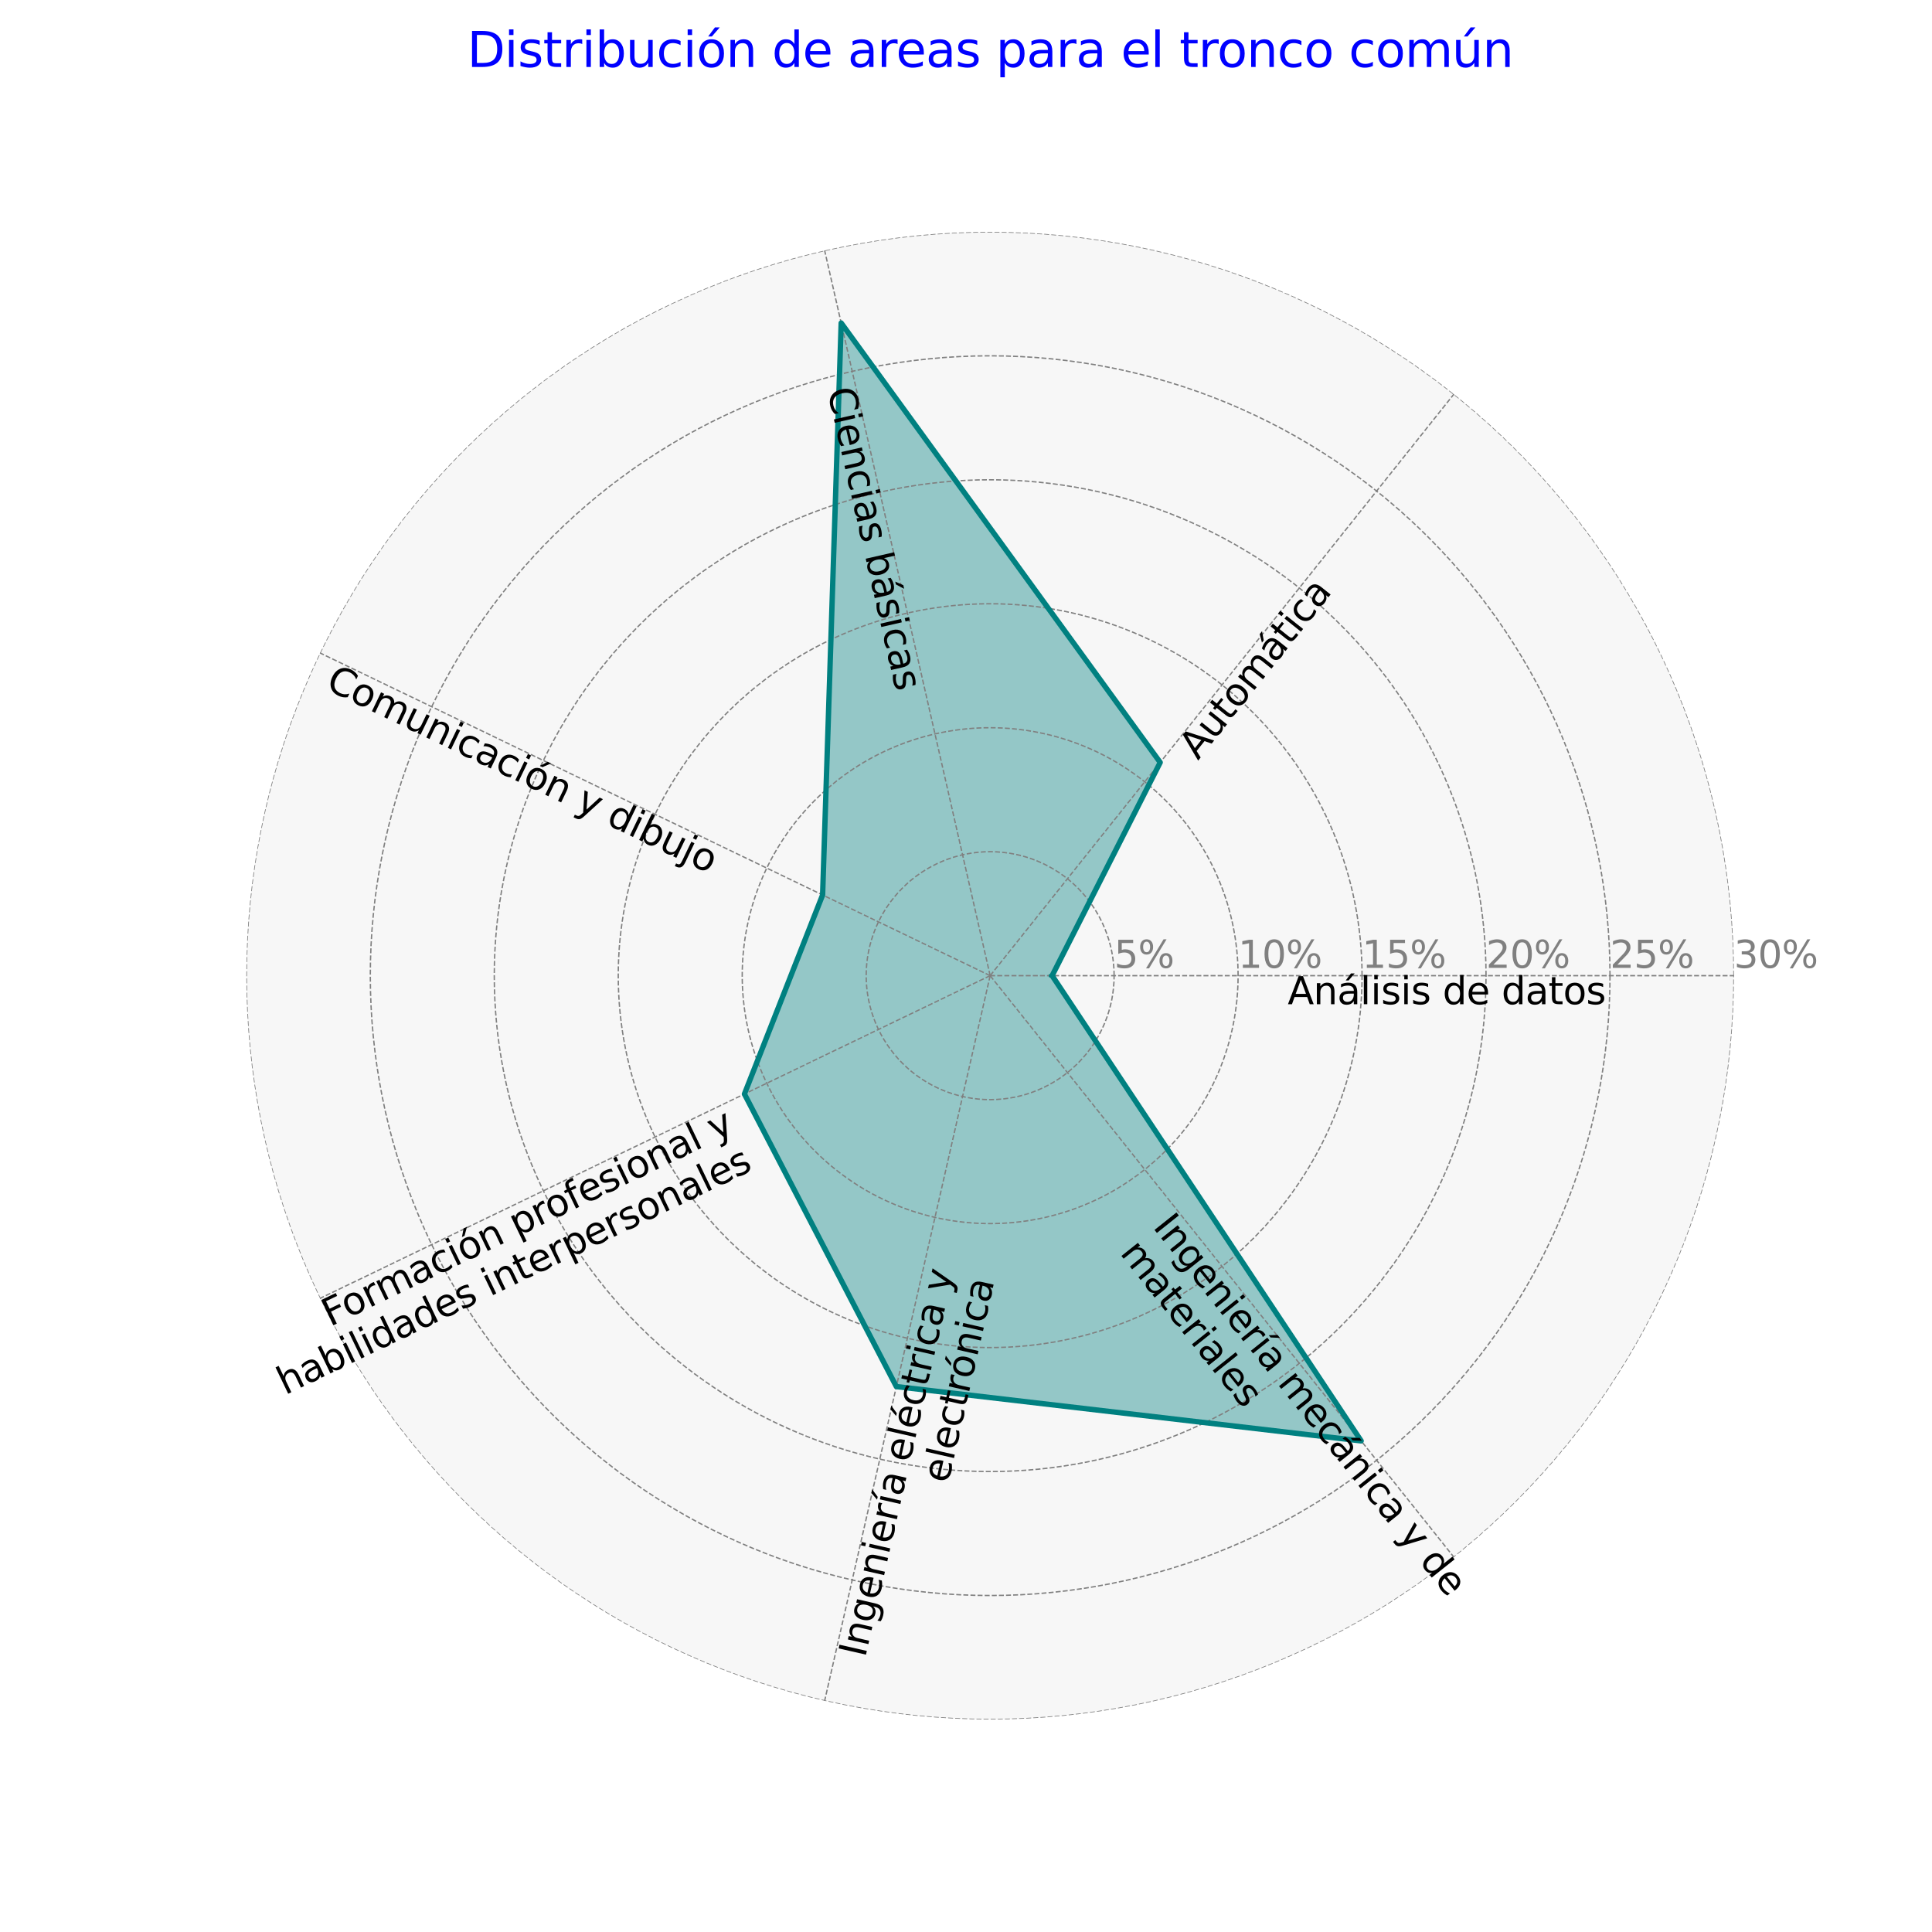 <?xml version="1.0" encoding="utf-8" standalone="no"?>
<!DOCTYPE svg PUBLIC "-//W3C//DTD SVG 1.1//EN"
  "http://www.w3.org/Graphics/SVG/1.1/DTD/svg11.dtd">
<svg xmlns:xlink="http://www.w3.org/1999/xlink" width="720pt" height="720pt" viewBox="0 0 720 720" xmlns="http://www.w3.org/2000/svg" version="1.1">
 <defs>
  <style type="text/css">*{stroke-linejoin: round; stroke-linecap: butt}</style>
 </defs>
 <g id="figure_1">
  <g id="patch_1">
   <path d="M 0 720 
L 720 720 
L 720 0 
L 0 0 
z
" style="fill: #ffffff"/>
  </g>
  <g id="axes_1">
   <g id="patch_2">
    <path d="M 646.2 363.6 
C 646.2 327.198 639.03 291.151 625.099 257.52 
C 611.169 223.889 590.75 193.33 565.01 167.59 
C 539.27 141.85 508.711 121.431 475.08 107.501 
C 441.449 93.57 405.402 86.4 369 86.4 
C 332.598 86.4 296.551 93.57 262.92 107.501 
C 229.289 121.431 198.73 141.85 172.99 167.59 
C 147.25 193.33 126.831 223.889 112.901 257.52 
C 98.97 291.151 91.8 327.198 91.8 363.6 
C 91.8 400.002 98.97 436.049 112.901 469.68 
C 126.831 503.311 147.25 533.87 172.99 559.61 
C 198.73 585.35 229.289 605.769 262.92 619.699 
C 296.551 633.63 332.598 640.8 369 640.8 
C 405.402 640.8 441.449 633.63 475.08 619.699 
C 508.711 605.769 539.27 585.35 565.01 559.61 
C 590.75 533.87 611.169 503.311 625.099 469.68 
C 639.03 436.049 646.2 400.002 646.2 363.6 
M 369 363.6 
C 369 363.6 369 363.6 369 363.6 
C 369 363.6 369 363.6 369 363.6 
C 369 363.6 369 363.6 369 363.6 
C 369 363.6 369 363.6 369 363.6 
C 369 363.6 369 363.6 369 363.6 
C 369 363.6 369 363.6 369 363.6 
C 369 363.6 369 363.6 369 363.6 
C 369 363.6 369 363.6 369 363.6 
C 369 363.6 369 363.6 369 363.6 
C 369 363.6 369 363.6 369 363.6 
C 369 363.6 369 363.6 369 363.6 
C 369 363.6 369 363.6 369 363.6 
C 369 363.6 369 363.6 369 363.6 
C 369 363.6 369 363.6 369 363.6 
C 369 363.6 369 363.6 369 363.6 
C 369 363.6 369 363.6 369 363.6 
z
" style="fill: #f7f7f7"/>
   </g>
   <g id="patch_3">
    <path d="M 392.1 363.6 
L 432.372 284.135 
L 313.485 120.375 
L 306.563 333.532 
L 277.426 407.7 
L 334.046 516.742 
L 507.265 536.979 
z
" clip-path="url(#p5a64db7356)" style="fill: #008080; opacity: 0.4; stroke: #008080; stroke-linejoin: miter"/>
   </g>
   <g id="matplotlib.axis_1">
    <g id="xtick_1">
     <g id="line2d_1">
      <path d="M 369 363.6 
L 646.2 363.6 
" clip-path="url(#p5a64db7356)" style="fill: none; stroke-dasharray: 1.85,0.8; stroke-dashoffset: 0; stroke: #808080; stroke-width: 0.5"/>
     </g>
    </g>
    <g id="xtick_2">
     <g id="line2d_2">
      <path d="M 369 363.6 
L 541.831 146.876 
" clip-path="url(#p5a64db7356)" style="fill: none; stroke-dasharray: 1.85,0.8; stroke-dashoffset: 0; stroke: #808080; stroke-width: 0.5"/>
     </g>
    </g>
    <g id="xtick_3">
     <g id="line2d_3">
      <path d="M 369 363.6 
L 307.317 93.35 
" clip-path="url(#p5a64db7356)" style="fill: none; stroke-dasharray: 1.85,0.8; stroke-dashoffset: 0; stroke: #808080; stroke-width: 0.5"/>
     </g>
    </g>
    <g id="xtick_4">
     <g id="line2d_4">
      <path d="M 369 363.6 
L 119.251 243.327 
" clip-path="url(#p5a64db7356)" style="fill: none; stroke-dasharray: 1.85,0.8; stroke-dashoffset: 0; stroke: #808080; stroke-width: 0.5"/>
     </g>
    </g>
    <g id="xtick_5">
     <g id="line2d_5">
      <path d="M 369 363.6 
L 119.251 483.873 
" clip-path="url(#p5a64db7356)" style="fill: none; stroke-dasharray: 1.85,0.8; stroke-dashoffset: 0; stroke: #808080; stroke-width: 0.5"/>
     </g>
    </g>
    <g id="xtick_6">
     <g id="line2d_6">
      <path d="M 369 363.6 
L 307.317 633.85 
" clip-path="url(#p5a64db7356)" style="fill: none; stroke-dasharray: 1.85,0.8; stroke-dashoffset: 0; stroke: #808080; stroke-width: 0.5"/>
     </g>
    </g>
    <g id="xtick_7">
     <g id="line2d_7">
      <path d="M 369 363.6 
L 541.831 580.324 
" clip-path="url(#p5a64db7356)" style="fill: none; stroke-dasharray: 1.85,0.8; stroke-dashoffset: 0; stroke: #808080; stroke-width: 0.5"/>
     </g>
    </g>
   </g>
   <g id="matplotlib.axis_2">
    <g id="ytick_1">
     <g id="line2d_8">
      <path d="M 415.2 363.6 
C 415.2 357.533 414.005 351.525 411.683 345.92 
C 409.362 340.315 405.958 335.222 401.668 330.932 
C 397.378 326.642 392.285 323.238 386.68 320.917 
C 381.075 318.595 375.067 317.4 369 317.4 
C 362.933 317.4 356.925 318.595 351.32 320.917 
C 345.715 323.238 340.622 326.642 336.332 330.932 
C 332.042 335.222 328.638 340.315 326.317 345.92 
C 323.995 351.525 322.8 357.533 322.8 363.6 
C 322.8 369.667 323.995 375.675 326.317 381.28 
C 328.638 386.885 332.042 391.978 336.332 396.268 
C 340.622 400.558 345.715 403.962 351.32 406.283 
C 356.925 408.605 362.933 409.8 369 409.8 
C 375.067 409.8 381.075 408.605 386.68 406.283 
C 392.285 403.962 397.378 400.558 401.668 396.268 
C 405.958 391.978 409.362 386.885 411.683 381.28 
C 414.005 375.675 415.2 369.667 415.2 363.6 
" clip-path="url(#p5a64db7356)" style="fill: none; stroke-dasharray: 1.85,0.8; stroke-dashoffset: 0; stroke: #808080; stroke-width: 0.5"/>
     </g>
     <g id="text_1">
      <!-- 5% -->
      <g style="fill: #808080" transform="translate(415.2 360.688) scale(0.14 -0.14)">
       <defs>
        <path id="DejaVuSans-35" d="M 691 4666 
L 3169 4666 
L 3169 4134 
L 1269 4134 
L 1269 2991 
Q 1406 3038 1543 3061 
Q 1681 3084 1819 3084 
Q 2600 3084 3056 2656 
Q 3513 2228 3513 1497 
Q 3513 744 3044 326 
Q 2575 -91 1722 -91 
Q 1428 -91 1123 -41 
Q 819 9 494 109 
L 494 744 
Q 775 591 1075 516 
Q 1375 441 1709 441 
Q 2250 441 2565 725 
Q 2881 1009 2881 1497 
Q 2881 1984 2565 2268 
Q 2250 2553 1709 2553 
Q 1456 2553 1204 2497 
Q 953 2441 691 2322 
L 691 4666 
z
" transform="scale(0.016)"/>
        <path id="DejaVuSans-25" d="M 4653 2053 
Q 4381 2053 4226 1822 
Q 4072 1591 4072 1178 
Q 4072 772 4226 539 
Q 4381 306 4653 306 
Q 4919 306 5073 539 
Q 5228 772 5228 1178 
Q 5228 1588 5073 1820 
Q 4919 2053 4653 2053 
z
M 4653 2450 
Q 5147 2450 5437 2106 
Q 5728 1763 5728 1178 
Q 5728 594 5436 251 
Q 5144 -91 4653 -91 
Q 4153 -91 3862 251 
Q 3572 594 3572 1178 
Q 3572 1766 3864 2108 
Q 4156 2450 4653 2450 
z
M 1428 4353 
Q 1159 4353 1004 4120 
Q 850 3888 850 3481 
Q 850 3069 1003 2837 
Q 1156 2606 1428 2606 
Q 1700 2606 1854 2837 
Q 2009 3069 2009 3481 
Q 2009 3884 1853 4118 
Q 1697 4353 1428 4353 
z
M 4250 4750 
L 4750 4750 
L 1831 -91 
L 1331 -91 
L 4250 4750 
z
M 1428 4750 
Q 1922 4750 2215 4408 
Q 2509 4066 2509 3481 
Q 2509 2891 2217 2550 
Q 1925 2209 1428 2209 
Q 931 2209 642 2551 
Q 353 2894 353 3481 
Q 353 4063 643 4406 
Q 934 4750 1428 4750 
z
" transform="scale(0.016)"/>
       </defs>
       <use xlink:href="#DejaVuSans-35"/>
       <use xlink:href="#DejaVuSans-25" x="63.623"/>
      </g>
     </g>
    </g>
    <g id="ytick_2">
     <g id="line2d_9">
      <path d="M 461.4 363.6 
C 461.4 351.466 459.01 339.45 454.366 328.24 
C 449.723 317.03 442.917 306.843 434.337 298.263 
C 425.757 289.683 415.57 282.877 404.36 278.234 
C 393.15 273.59 381.134 271.2 369 271.2 
C 356.866 271.2 344.85 273.59 333.64 278.234 
C 322.43 282.877 312.243 289.683 303.663 298.263 
C 295.083 306.843 288.277 317.03 283.634 328.24 
C 278.99 339.45 276.6 351.466 276.6 363.6 
C 276.6 375.734 278.99 387.75 283.634 398.96 
C 288.277 410.17 295.083 420.357 303.663 428.937 
C 312.243 437.517 322.43 444.323 333.64 448.966 
C 344.85 453.61 356.866 456 369 456 
C 381.134 456 393.15 453.61 404.36 448.966 
C 415.57 444.323 425.757 437.517 434.337 428.937 
C 442.917 420.357 449.723 410.17 454.366 398.96 
C 459.01 387.75 461.4 375.734 461.4 363.6 
" clip-path="url(#p5a64db7356)" style="fill: none; stroke-dasharray: 1.85,0.8; stroke-dashoffset: 0; stroke: #808080; stroke-width: 0.5"/>
     </g>
     <g id="text_2">
      <!-- 10% -->
      <g style="fill: #808080" transform="translate(461.4 360.688) scale(0.14 -0.14)">
       <defs>
        <path id="DejaVuSans-31" d="M 794 531 
L 1825 531 
L 1825 4091 
L 703 3866 
L 703 4441 
L 1819 4666 
L 2450 4666 
L 2450 531 
L 3481 531 
L 3481 0 
L 794 0 
L 794 531 
z
" transform="scale(0.016)"/>
        <path id="DejaVuSans-30" d="M 2034 4250 
Q 1547 4250 1301 3770 
Q 1056 3291 1056 2328 
Q 1056 1369 1301 889 
Q 1547 409 2034 409 
Q 2525 409 2770 889 
Q 3016 1369 3016 2328 
Q 3016 3291 2770 3770 
Q 2525 4250 2034 4250 
z
M 2034 4750 
Q 2819 4750 3233 4129 
Q 3647 3509 3647 2328 
Q 3647 1150 3233 529 
Q 2819 -91 2034 -91 
Q 1250 -91 836 529 
Q 422 1150 422 2328 
Q 422 3509 836 4129 
Q 1250 4750 2034 4750 
z
" transform="scale(0.016)"/>
       </defs>
       <use xlink:href="#DejaVuSans-31"/>
       <use xlink:href="#DejaVuSans-30" x="63.623"/>
       <use xlink:href="#DejaVuSans-25" x="127.246"/>
      </g>
     </g>
    </g>
    <g id="ytick_3">
     <g id="line2d_10">
      <path d="M 507.6 363.6 
C 507.6 345.399 504.015 327.375 497.05 310.56 
C 490.085 293.745 479.875 278.465 467.005 265.595 
C 454.135 252.725 438.855 242.515 422.04 235.55 
C 405.225 228.585 387.201 225 369 225 
C 350.799 225 332.775 228.585 315.96 235.55 
C 299.145 242.515 283.865 252.725 270.995 265.595 
C 258.125 278.465 247.915 293.745 240.95 310.56 
C 233.985 327.375 230.4 345.399 230.4 363.6 
C 230.4 381.801 233.985 399.825 240.95 416.64 
C 247.915 433.455 258.125 448.735 270.995 461.605 
C 283.865 474.475 299.145 484.685 315.96 491.65 
C 332.775 498.615 350.799 502.2 369 502.2 
C 387.201 502.2 405.225 498.615 422.04 491.65 
C 438.855 484.685 454.135 474.475 467.005 461.605 
C 479.875 448.735 490.085 433.455 497.05 416.64 
C 504.015 399.825 507.6 381.801 507.6 363.6 
" clip-path="url(#p5a64db7356)" style="fill: none; stroke-dasharray: 1.85,0.8; stroke-dashoffset: 0; stroke: #808080; stroke-width: 0.5"/>
     </g>
     <g id="text_3">
      <!-- 15% -->
      <g style="fill: #808080" transform="translate(507.6 360.688) scale(0.14 -0.14)">
       <use xlink:href="#DejaVuSans-31"/>
       <use xlink:href="#DejaVuSans-35" x="63.623"/>
       <use xlink:href="#DejaVuSans-25" x="127.246"/>
      </g>
     </g>
    </g>
    <g id="ytick_4">
     <g id="line2d_11">
      <path d="M 553.8 363.6 
C 553.8 339.332 549.02 315.301 539.733 292.88 
C 530.446 270.46 516.833 250.087 499.673 232.927 
C 482.513 215.767 462.14 202.154 439.72 192.867 
C 417.299 183.58 393.268 178.8 369 178.8 
C 344.732 178.8 320.701 183.58 298.28 192.867 
C 275.86 202.154 255.487 215.767 238.327 232.927 
C 221.167 250.087 207.554 270.46 198.267 292.88 
C 188.98 315.301 184.2 339.332 184.2 363.6 
C 184.2 387.868 188.98 411.899 198.267 434.32 
C 207.554 456.74 221.167 477.113 238.327 494.273 
C 255.487 511.433 275.86 525.046 298.28 534.333 
C 320.701 543.62 344.732 548.4 369 548.4 
C 393.268 548.4 417.299 543.62 439.72 534.333 
C 462.14 525.046 482.513 511.433 499.673 494.273 
C 516.833 477.113 530.446 456.74 539.733 434.32 
C 549.02 411.899 553.8 387.868 553.8 363.6 
" clip-path="url(#p5a64db7356)" style="fill: none; stroke-dasharray: 1.85,0.8; stroke-dashoffset: 0; stroke: #808080; stroke-width: 0.5"/>
     </g>
     <g id="text_4">
      <!-- 20% -->
      <g style="fill: #808080" transform="translate(553.8 360.688) scale(0.14 -0.14)">
       <defs>
        <path id="DejaVuSans-32" d="M 1228 531 
L 3431 531 
L 3431 0 
L 469 0 
L 469 531 
Q 828 903 1448 1529 
Q 2069 2156 2228 2338 
Q 2531 2678 2651 2914 
Q 2772 3150 2772 3378 
Q 2772 3750 2511 3984 
Q 2250 4219 1831 4219 
Q 1534 4219 1204 4116 
Q 875 4013 500 3803 
L 500 4441 
Q 881 4594 1212 4672 
Q 1544 4750 1819 4750 
Q 2544 4750 2975 4387 
Q 3406 4025 3406 3419 
Q 3406 3131 3298 2873 
Q 3191 2616 2906 2266 
Q 2828 2175 2409 1742 
Q 1991 1309 1228 531 
z
" transform="scale(0.016)"/>
       </defs>
       <use xlink:href="#DejaVuSans-32"/>
       <use xlink:href="#DejaVuSans-30" x="63.623"/>
       <use xlink:href="#DejaVuSans-25" x="127.246"/>
      </g>
     </g>
    </g>
    <g id="ytick_5">
     <g id="line2d_12">
      <path d="M 600 363.6 
C 600 333.265 594.025 303.226 582.416 275.2 
C 570.808 247.175 553.791 221.708 532.342 200.258 
C 510.892 178.809 485.425 161.792 457.4 150.184 
C 429.374 138.575 399.335 132.6 369 132.6 
C 338.665 132.6 308.626 138.575 280.6 150.184 
C 252.575 161.792 227.108 178.809 205.658 200.258 
C 184.209 221.708 167.192 247.175 155.584 275.2 
C 143.975 303.226 138 333.265 138 363.6 
C 138 393.935 143.975 423.974 155.584 452 
C 167.192 480.025 184.209 505.492 205.658 526.942 
C 227.108 548.391 252.575 565.408 280.6 577.016 
C 308.626 588.625 338.665 594.6 369 594.6 
C 399.335 594.6 429.374 588.625 457.4 577.016 
C 485.425 565.408 510.892 548.391 532.342 526.942 
C 553.791 505.492 570.808 480.025 582.416 452 
C 594.025 423.974 600 393.935 600 363.6 
" clip-path="url(#p5a64db7356)" style="fill: none; stroke-dasharray: 1.85,0.8; stroke-dashoffset: 0; stroke: #808080; stroke-width: 0.5"/>
     </g>
     <g id="text_5">
      <!-- 25% -->
      <g style="fill: #808080" transform="translate(600 360.688) scale(0.14 -0.14)">
       <use xlink:href="#DejaVuSans-32"/>
       <use xlink:href="#DejaVuSans-35" x="63.623"/>
       <use xlink:href="#DejaVuSans-25" x="127.246"/>
      </g>
     </g>
    </g>
    <g id="ytick_6">
     <g id="line2d_13">
      <path d="M 646.2 363.6 
C 646.2 327.198 639.03 291.151 625.099 257.52 
C 611.169 223.889 590.75 193.33 565.01 167.59 
C 539.27 141.85 508.711 121.431 475.08 107.501 
C 441.449 93.57 405.402 86.4 369 86.4 
C 332.598 86.4 296.551 93.57 262.92 107.501 
C 229.289 121.431 198.73 141.85 172.99 167.59 
C 147.25 193.33 126.831 223.889 112.901 257.52 
C 98.97 291.151 91.8 327.198 91.8 363.6 
C 91.8 400.002 98.97 436.049 112.901 469.68 
C 126.831 503.311 147.25 533.87 172.99 559.61 
C 198.73 585.35 229.289 605.769 262.92 619.699 
C 296.551 633.63 332.598 640.8 369 640.8 
C 405.402 640.8 441.449 633.63 475.08 619.699 
C 508.711 605.769 539.27 585.35 565.01 559.61 
C 590.75 533.87 611.169 503.311 625.099 469.68 
C 639.03 436.049 646.2 400.002 646.2 363.6 
" clip-path="url(#p5a64db7356)" style="fill: none; stroke-dasharray: 1.85,0.8; stroke-dashoffset: 0; stroke: #808080; stroke-width: 0.5"/>
     </g>
     <g id="text_6">
      <!-- 30% -->
      <g style="fill: #808080" transform="translate(646.2 360.688) scale(0.14 -0.14)">
       <defs>
        <path id="DejaVuSans-33" d="M 2597 2516 
Q 3050 2419 3304 2112 
Q 3559 1806 3559 1356 
Q 3559 666 3084 287 
Q 2609 -91 1734 -91 
Q 1441 -91 1130 -33 
Q 819 25 488 141 
L 488 750 
Q 750 597 1062 519 
Q 1375 441 1716 441 
Q 2309 441 2620 675 
Q 2931 909 2931 1356 
Q 2931 1769 2642 2001 
Q 2353 2234 1838 2234 
L 1294 2234 
L 1294 2753 
L 1863 2753 
Q 2328 2753 2575 2939 
Q 2822 3125 2822 3475 
Q 2822 3834 2567 4026 
Q 2313 4219 1838 4219 
Q 1578 4219 1281 4162 
Q 984 4106 628 3988 
L 628 4550 
Q 988 4650 1302 4700 
Q 1616 4750 1894 4750 
Q 2613 4750 3031 4423 
Q 3450 4097 3450 3541 
Q 3450 3153 3228 2886 
Q 3006 2619 2597 2516 
z
" transform="scale(0.016)"/>
       </defs>
       <use xlink:href="#DejaVuSans-33"/>
       <use xlink:href="#DejaVuSans-30" x="63.623"/>
       <use xlink:href="#DejaVuSans-25" x="127.246"/>
      </g>
     </g>
    </g>
   </g>
   <g id="line2d_14">
    <path d="M 392.1 363.6 
L 432.372 284.135 
L 313.485 120.375 
L 306.563 333.532 
L 277.426 407.7 
L 334.046 516.742 
L 507.265 536.979 
L 392.1 363.6 
" clip-path="url(#p5a64db7356)" style="fill: none; stroke: #008080; stroke-width: 2; stroke-linecap: square"/>
   </g>
   <g id="text_7">
    <!-- Análisis de datos -->
    <g transform="translate(479.88 374.238) scale(0.14 -0.14)">
     <defs>
      <path id="DejaVuSans-41" d="M 2188 4044 
L 1331 1722 
L 3047 1722 
L 2188 4044 
z
M 1831 4666 
L 2547 4666 
L 4325 0 
L 3669 0 
L 3244 1197 
L 1141 1197 
L 716 0 
L 50 0 
L 1831 4666 
z
" transform="scale(0.016)"/>
      <path id="DejaVuSans-6e" d="M 3513 2113 
L 3513 0 
L 2938 0 
L 2938 2094 
Q 2938 2591 2744 2837 
Q 2550 3084 2163 3084 
Q 1697 3084 1428 2787 
Q 1159 2491 1159 1978 
L 1159 0 
L 581 0 
L 581 3500 
L 1159 3500 
L 1159 2956 
Q 1366 3272 1645 3428 
Q 1925 3584 2291 3584 
Q 2894 3584 3203 3211 
Q 3513 2838 3513 2113 
z
" transform="scale(0.016)"/>
      <path id="DejaVuSans-e1" d="M 2194 1759 
Q 1497 1759 1228 1600 
Q 959 1441 959 1056 
Q 959 750 1161 570 
Q 1363 391 1709 391 
Q 2188 391 2477 730 
Q 2766 1069 2766 1631 
L 2766 1759 
L 2194 1759 
z
M 3341 1997 
L 3341 0 
L 2766 0 
L 2766 531 
Q 2569 213 2275 61 
Q 1981 -91 1556 -91 
Q 1019 -91 701 211 
Q 384 513 384 1019 
Q 384 1609 779 1909 
Q 1175 2209 1959 2209 
L 2766 2209 
L 2766 2266 
Q 2766 2663 2505 2880 
Q 2244 3097 1772 3097 
Q 1472 3097 1187 3025 
Q 903 2953 641 2809 
L 641 3341 
Q 956 3463 1253 3523 
Q 1550 3584 1831 3584 
Q 2591 3584 2966 3190 
Q 3341 2797 3341 1997 
z
M 2290 5119 
L 2912 5119 
L 1894 3944 
L 1415 3944 
L 2290 5119 
z
" transform="scale(0.016)"/>
      <path id="DejaVuSans-6c" d="M 603 4863 
L 1178 4863 
L 1178 0 
L 603 0 
L 603 4863 
z
" transform="scale(0.016)"/>
      <path id="DejaVuSans-69" d="M 603 3500 
L 1178 3500 
L 1178 0 
L 603 0 
L 603 3500 
z
M 603 4863 
L 1178 4863 
L 1178 4134 
L 603 4134 
L 603 4863 
z
" transform="scale(0.016)"/>
      <path id="DejaVuSans-73" d="M 2834 3397 
L 2834 2853 
Q 2591 2978 2328 3040 
Q 2066 3103 1784 3103 
Q 1356 3103 1142 2972 
Q 928 2841 928 2578 
Q 928 2378 1081 2264 
Q 1234 2150 1697 2047 
L 1894 2003 
Q 2506 1872 2764 1633 
Q 3022 1394 3022 966 
Q 3022 478 2636 193 
Q 2250 -91 1575 -91 
Q 1294 -91 989 -36 
Q 684 19 347 128 
L 347 722 
Q 666 556 975 473 
Q 1284 391 1588 391 
Q 1994 391 2212 530 
Q 2431 669 2431 922 
Q 2431 1156 2273 1281 
Q 2116 1406 1581 1522 
L 1381 1569 
Q 847 1681 609 1914 
Q 372 2147 372 2553 
Q 372 3047 722 3315 
Q 1072 3584 1716 3584 
Q 2034 3584 2315 3537 
Q 2597 3491 2834 3397 
z
" transform="scale(0.016)"/>
      <path id="DejaVuSans-20" transform="scale(0.016)"/>
      <path id="DejaVuSans-64" d="M 2906 2969 
L 2906 4863 
L 3481 4863 
L 3481 0 
L 2906 0 
L 2906 525 
Q 2725 213 2448 61 
Q 2172 -91 1784 -91 
Q 1150 -91 751 415 
Q 353 922 353 1747 
Q 353 2572 751 3078 
Q 1150 3584 1784 3584 
Q 2172 3584 2448 3432 
Q 2725 3281 2906 2969 
z
M 947 1747 
Q 947 1113 1208 752 
Q 1469 391 1925 391 
Q 2381 391 2643 752 
Q 2906 1113 2906 1747 
Q 2906 2381 2643 2742 
Q 2381 3103 1925 3103 
Q 1469 3103 1208 2742 
Q 947 2381 947 1747 
z
" transform="scale(0.016)"/>
      <path id="DejaVuSans-65" d="M 3597 1894 
L 3597 1613 
L 953 1613 
Q 991 1019 1311 708 
Q 1631 397 2203 397 
Q 2534 397 2845 478 
Q 3156 559 3463 722 
L 3463 178 
Q 3153 47 2828 -22 
Q 2503 -91 2169 -91 
Q 1331 -91 842 396 
Q 353 884 353 1716 
Q 353 2575 817 3079 
Q 1281 3584 2069 3584 
Q 2775 3584 3186 3129 
Q 3597 2675 3597 1894 
z
M 3022 2063 
Q 3016 2534 2758 2815 
Q 2500 3097 2075 3097 
Q 1594 3097 1305 2825 
Q 1016 2553 972 2059 
L 3022 2063 
z
" transform="scale(0.016)"/>
      <path id="DejaVuSans-61" d="M 2194 1759 
Q 1497 1759 1228 1600 
Q 959 1441 959 1056 
Q 959 750 1161 570 
Q 1363 391 1709 391 
Q 2188 391 2477 730 
Q 2766 1069 2766 1631 
L 2766 1759 
L 2194 1759 
z
M 3341 1997 
L 3341 0 
L 2766 0 
L 2766 531 
Q 2569 213 2275 61 
Q 1981 -91 1556 -91 
Q 1019 -91 701 211 
Q 384 513 384 1019 
Q 384 1609 779 1909 
Q 1175 2209 1959 2209 
L 2766 2209 
L 2766 2266 
Q 2766 2663 2505 2880 
Q 2244 3097 1772 3097 
Q 1472 3097 1187 3025 
Q 903 2953 641 2809 
L 641 3341 
Q 956 3463 1253 3523 
Q 1550 3584 1831 3584 
Q 2591 3584 2966 3190 
Q 3341 2797 3341 1997 
z
" transform="scale(0.016)"/>
      <path id="DejaVuSans-74" d="M 1172 4494 
L 1172 3500 
L 2356 3500 
L 2356 3053 
L 1172 3053 
L 1172 1153 
Q 1172 725 1289 603 
Q 1406 481 1766 481 
L 2356 481 
L 2356 0 
L 1766 0 
Q 1100 0 847 248 
Q 594 497 594 1153 
L 594 3053 
L 172 3053 
L 172 3500 
L 594 3500 
L 594 4494 
L 1172 4494 
z
" transform="scale(0.016)"/>
      <path id="DejaVuSans-6f" d="M 1959 3097 
Q 1497 3097 1228 2736 
Q 959 2375 959 1747 
Q 959 1119 1226 758 
Q 1494 397 1959 397 
Q 2419 397 2687 759 
Q 2956 1122 2956 1747 
Q 2956 2369 2687 2733 
Q 2419 3097 1959 3097 
z
M 1959 3584 
Q 2709 3584 3137 3096 
Q 3566 2609 3566 1747 
Q 3566 888 3137 398 
Q 2709 -91 1959 -91 
Q 1206 -91 779 398 
Q 353 888 353 1747 
Q 353 2609 779 3096 
Q 1206 3584 1959 3584 
z
" transform="scale(0.016)"/>
     </defs>
     <use xlink:href="#DejaVuSans-41"/>
     <use xlink:href="#DejaVuSans-6e" x="68.408"/>
     <use xlink:href="#DejaVuSans-e1" x="131.787"/>
     <use xlink:href="#DejaVuSans-6c" x="193.066"/>
     <use xlink:href="#DejaVuSans-69" x="220.85"/>
     <use xlink:href="#DejaVuSans-73" x="248.633"/>
     <use xlink:href="#DejaVuSans-69" x="300.732"/>
     <use xlink:href="#DejaVuSans-73" x="328.516"/>
     <use xlink:href="#DejaVuSans-20" x="380.615"/>
     <use xlink:href="#DejaVuSans-64" x="412.402"/>
     <use xlink:href="#DejaVuSans-65" x="475.879"/>
     <use xlink:href="#DejaVuSans-20" x="537.402"/>
     <use xlink:href="#DejaVuSans-64" x="569.189"/>
     <use xlink:href="#DejaVuSans-61" x="632.666"/>
     <use xlink:href="#DejaVuSans-74" x="693.945"/>
     <use xlink:href="#DejaVuSans-6f" x="733.154"/>
     <use xlink:href="#DejaVuSans-73" x="794.336"/>
    </g>
   </g>
   <g id="text_8">
    <!-- Automática -->
    <g transform="translate(446.45 283.543) rotate(-51.429) scale(0.14 -0.14)">
     <defs>
      <path id="DejaVuSans-75" d="M 544 1381 
L 544 3500 
L 1119 3500 
L 1119 1403 
Q 1119 906 1312 657 
Q 1506 409 1894 409 
Q 2359 409 2629 706 
Q 2900 1003 2900 1516 
L 2900 3500 
L 3475 3500 
L 3475 0 
L 2900 0 
L 2900 538 
Q 2691 219 2414 64 
Q 2138 -91 1772 -91 
Q 1169 -91 856 284 
Q 544 659 544 1381 
z
M 1991 3584 
L 1991 3584 
z
" transform="scale(0.016)"/>
      <path id="DejaVuSans-6d" d="M 3328 2828 
Q 3544 3216 3844 3400 
Q 4144 3584 4550 3584 
Q 5097 3584 5394 3201 
Q 5691 2819 5691 2113 
L 5691 0 
L 5113 0 
L 5113 2094 
Q 5113 2597 4934 2840 
Q 4756 3084 4391 3084 
Q 3944 3084 3684 2787 
Q 3425 2491 3425 1978 
L 3425 0 
L 2847 0 
L 2847 2094 
Q 2847 2600 2669 2842 
Q 2491 3084 2119 3084 
Q 1678 3084 1418 2786 
Q 1159 2488 1159 1978 
L 1159 0 
L 581 0 
L 581 3500 
L 1159 3500 
L 1159 2956 
Q 1356 3278 1631 3431 
Q 1906 3584 2284 3584 
Q 2666 3584 2933 3390 
Q 3200 3197 3328 2828 
z
" transform="scale(0.016)"/>
      <path id="DejaVuSans-63" d="M 3122 3366 
L 3122 2828 
Q 2878 2963 2633 3030 
Q 2388 3097 2138 3097 
Q 1578 3097 1268 2742 
Q 959 2388 959 1747 
Q 959 1106 1268 751 
Q 1578 397 2138 397 
Q 2388 397 2633 464 
Q 2878 531 3122 666 
L 3122 134 
Q 2881 22 2623 -34 
Q 2366 -91 2075 -91 
Q 1284 -91 818 406 
Q 353 903 353 1747 
Q 353 2603 823 3093 
Q 1294 3584 2113 3584 
Q 2378 3584 2631 3529 
Q 2884 3475 3122 3366 
z
" transform="scale(0.016)"/>
     </defs>
     <use xlink:href="#DejaVuSans-41"/>
     <use xlink:href="#DejaVuSans-75" x="68.408"/>
     <use xlink:href="#DejaVuSans-74" x="131.787"/>
     <use xlink:href="#DejaVuSans-6f" x="170.996"/>
     <use xlink:href="#DejaVuSans-6d" x="232.178"/>
     <use xlink:href="#DejaVuSans-e1" x="329.59"/>
     <use xlink:href="#DejaVuSans-74" x="390.869"/>
     <use xlink:href="#DejaVuSans-69" x="430.078"/>
     <use xlink:href="#DejaVuSans-63" x="457.861"/>
     <use xlink:href="#DejaVuSans-61" x="512.842"/>
    </g>
   </g>
   <g id="text_9">
    <!-- Ciencias básicas -->
    <g transform="translate(308.303 145.476) rotate(-282.857) scale(0.14 -0.14)">
     <defs>
      <path id="DejaVuSans-43" d="M 4122 4306 
L 4122 3641 
Q 3803 3938 3442 4084 
Q 3081 4231 2675 4231 
Q 1875 4231 1450 3742 
Q 1025 3253 1025 2328 
Q 1025 1406 1450 917 
Q 1875 428 2675 428 
Q 3081 428 3442 575 
Q 3803 722 4122 1019 
L 4122 359 
Q 3791 134 3420 21 
Q 3050 -91 2638 -91 
Q 1578 -91 968 557 
Q 359 1206 359 2328 
Q 359 3453 968 4101 
Q 1578 4750 2638 4750 
Q 3056 4750 3426 4639 
Q 3797 4528 4122 4306 
z
" transform="scale(0.016)"/>
      <path id="DejaVuSans-62" d="M 3116 1747 
Q 3116 2381 2855 2742 
Q 2594 3103 2138 3103 
Q 1681 3103 1420 2742 
Q 1159 2381 1159 1747 
Q 1159 1113 1420 752 
Q 1681 391 2138 391 
Q 2594 391 2855 752 
Q 3116 1113 3116 1747 
z
M 1159 2969 
Q 1341 3281 1617 3432 
Q 1894 3584 2278 3584 
Q 2916 3584 3314 3078 
Q 3713 2572 3713 1747 
Q 3713 922 3314 415 
Q 2916 -91 2278 -91 
Q 1894 -91 1617 61 
Q 1341 213 1159 525 
L 1159 0 
L 581 0 
L 581 4863 
L 1159 4863 
L 1159 2969 
z
" transform="scale(0.016)"/>
     </defs>
     <use xlink:href="#DejaVuSans-43"/>
     <use xlink:href="#DejaVuSans-69" x="69.824"/>
     <use xlink:href="#DejaVuSans-65" x="97.607"/>
     <use xlink:href="#DejaVuSans-6e" x="159.131"/>
     <use xlink:href="#DejaVuSans-63" x="222.51"/>
     <use xlink:href="#DejaVuSans-69" x="277.49"/>
     <use xlink:href="#DejaVuSans-61" x="305.273"/>
     <use xlink:href="#DejaVuSans-73" x="366.553"/>
     <use xlink:href="#DejaVuSans-20" x="418.652"/>
     <use xlink:href="#DejaVuSans-62" x="450.439"/>
     <use xlink:href="#DejaVuSans-e1" x="513.916"/>
     <use xlink:href="#DejaVuSans-73" x="575.195"/>
     <use xlink:href="#DejaVuSans-69" x="627.295"/>
     <use xlink:href="#DejaVuSans-63" x="655.078"/>
     <use xlink:href="#DejaVuSans-61" x="710.059"/>
     <use xlink:href="#DejaVuSans-73" x="771.338"/>
    </g>
   </g>
   <g id="text_10">
    <!-- Comunicación y dibujo -->
    <g transform="translate(120.903 256.551) rotate(-334.286) scale(0.14 -0.14)">
     <defs>
      <path id="DejaVuSans-f3" d="M 1959 3097 
Q 1497 3097 1228 2736 
Q 959 2375 959 1747 
Q 959 1119 1226 758 
Q 1494 397 1959 397 
Q 2419 397 2687 759 
Q 2956 1122 2956 1747 
Q 2956 2369 2687 2733 
Q 2419 3097 1959 3097 
z
M 1959 3584 
Q 2709 3584 3137 3096 
Q 3566 2609 3566 1747 
Q 3566 888 3137 398 
Q 2709 -91 1959 -91 
Q 1206 -91 779 398 
Q 353 888 353 1747 
Q 353 2609 779 3096 
Q 1206 3584 1959 3584 
z
M 2394 5119 
L 3016 5119 
L 1998 3944 
L 1519 3944 
L 2394 5119 
z
" transform="scale(0.016)"/>
      <path id="DejaVuSans-79" d="M 2059 -325 
Q 1816 -950 1584 -1140 
Q 1353 -1331 966 -1331 
L 506 -1331 
L 506 -850 
L 844 -850 
Q 1081 -850 1212 -737 
Q 1344 -625 1503 -206 
L 1606 56 
L 191 3500 
L 800 3500 
L 1894 763 
L 2988 3500 
L 3597 3500 
L 2059 -325 
z
" transform="scale(0.016)"/>
      <path id="DejaVuSans-6a" d="M 603 3500 
L 1178 3500 
L 1178 -63 
Q 1178 -731 923 -1031 
Q 669 -1331 103 -1331 
L -116 -1331 
L -116 -844 
L 38 -844 
Q 366 -844 484 -692 
Q 603 -541 603 -63 
L 603 3500 
z
M 603 4863 
L 1178 4863 
L 1178 4134 
L 603 4134 
L 603 4863 
z
" transform="scale(0.016)"/>
     </defs>
     <use xlink:href="#DejaVuSans-43"/>
     <use xlink:href="#DejaVuSans-6f" x="69.824"/>
     <use xlink:href="#DejaVuSans-6d" x="131.006"/>
     <use xlink:href="#DejaVuSans-75" x="228.418"/>
     <use xlink:href="#DejaVuSans-6e" x="291.797"/>
     <use xlink:href="#DejaVuSans-69" x="355.176"/>
     <use xlink:href="#DejaVuSans-63" x="382.959"/>
     <use xlink:href="#DejaVuSans-61" x="437.939"/>
     <use xlink:href="#DejaVuSans-63" x="499.219"/>
     <use xlink:href="#DejaVuSans-69" x="554.199"/>
     <use xlink:href="#DejaVuSans-f3" x="581.982"/>
     <use xlink:href="#DejaVuSans-6e" x="643.164"/>
     <use xlink:href="#DejaVuSans-20" x="706.543"/>
     <use xlink:href="#DejaVuSans-79" x="738.33"/>
     <use xlink:href="#DejaVuSans-20" x="797.51"/>
     <use xlink:href="#DejaVuSans-64" x="829.297"/>
     <use xlink:href="#DejaVuSans-69" x="892.773"/>
     <use xlink:href="#DejaVuSans-62" x="920.557"/>
     <use xlink:href="#DejaVuSans-75" x="984.033"/>
     <use xlink:href="#DejaVuSans-6a" x="1047.412"/>
     <use xlink:href="#DejaVuSans-6f" x="1075.195"/>
    </g>
   </g>
   <g id="text_11">
    <!-- Formación profesional y -->
    <g transform="translate(122.979 494.506) rotate(-25.714) scale(0.14 -0.14)">
     <defs>
      <path id="DejaVuSans-46" d="M 628 4666 
L 3309 4666 
L 3309 4134 
L 1259 4134 
L 1259 2759 
L 3109 2759 
L 3109 2228 
L 1259 2228 
L 1259 0 
L 628 0 
L 628 4666 
z
" transform="scale(0.016)"/>
      <path id="DejaVuSans-72" d="M 2631 2963 
Q 2534 3019 2420 3045 
Q 2306 3072 2169 3072 
Q 1681 3072 1420 2755 
Q 1159 2438 1159 1844 
L 1159 0 
L 581 0 
L 581 3500 
L 1159 3500 
L 1159 2956 
Q 1341 3275 1631 3429 
Q 1922 3584 2338 3584 
Q 2397 3584 2469 3576 
Q 2541 3569 2628 3553 
L 2631 2963 
z
" transform="scale(0.016)"/>
      <path id="DejaVuSans-70" d="M 1159 525 
L 1159 -1331 
L 581 -1331 
L 581 3500 
L 1159 3500 
L 1159 2969 
Q 1341 3281 1617 3432 
Q 1894 3584 2278 3584 
Q 2916 3584 3314 3078 
Q 3713 2572 3713 1747 
Q 3713 922 3314 415 
Q 2916 -91 2278 -91 
Q 1894 -91 1617 61 
Q 1341 213 1159 525 
z
M 3116 1747 
Q 3116 2381 2855 2742 
Q 2594 3103 2138 3103 
Q 1681 3103 1420 2742 
Q 1159 2381 1159 1747 
Q 1159 1113 1420 752 
Q 1681 391 2138 391 
Q 2594 391 2855 752 
Q 3116 1113 3116 1747 
z
" transform="scale(0.016)"/>
      <path id="DejaVuSans-66" d="M 2375 4863 
L 2375 4384 
L 1825 4384 
Q 1516 4384 1395 4259 
Q 1275 4134 1275 3809 
L 1275 3500 
L 2222 3500 
L 2222 3053 
L 1275 3053 
L 1275 0 
L 697 0 
L 697 3053 
L 147 3053 
L 147 3500 
L 697 3500 
L 697 3744 
Q 697 4328 969 4595 
Q 1241 4863 1831 4863 
L 2375 4863 
z
" transform="scale(0.016)"/>
     </defs>
     <use xlink:href="#DejaVuSans-46"/>
     <use xlink:href="#DejaVuSans-6f" x="53.895"/>
     <use xlink:href="#DejaVuSans-72" x="115.076"/>
     <use xlink:href="#DejaVuSans-6d" x="154.439"/>
     <use xlink:href="#DejaVuSans-61" x="251.852"/>
     <use xlink:href="#DejaVuSans-63" x="313.131"/>
     <use xlink:href="#DejaVuSans-69" x="368.111"/>
     <use xlink:href="#DejaVuSans-f3" x="395.895"/>
     <use xlink:href="#DejaVuSans-6e" x="457.076"/>
     <use xlink:href="#DejaVuSans-20" x="520.455"/>
     <use xlink:href="#DejaVuSans-70" x="552.242"/>
     <use xlink:href="#DejaVuSans-72" x="615.719"/>
     <use xlink:href="#DejaVuSans-6f" x="654.582"/>
     <use xlink:href="#DejaVuSans-66" x="715.764"/>
     <use xlink:href="#DejaVuSans-65" x="750.969"/>
     <use xlink:href="#DejaVuSans-73" x="812.492"/>
     <use xlink:href="#DejaVuSans-69" x="864.592"/>
     <use xlink:href="#DejaVuSans-6f" x="892.375"/>
     <use xlink:href="#DejaVuSans-6e" x="953.557"/>
     <use xlink:href="#DejaVuSans-61" x="1016.936"/>
     <use xlink:href="#DejaVuSans-6c" x="1078.215"/>
     <use xlink:href="#DejaVuSans-20" x="1105.998"/>
     <use xlink:href="#DejaVuSans-79" x="1137.785"/>
    </g>
    <!-- habilidades interpersonales -->
    <g transform="translate(106.239 519.968) rotate(-25.714) scale(0.14 -0.14)">
     <defs>
      <path id="DejaVuSans-68" d="M 3513 2113 
L 3513 0 
L 2938 0 
L 2938 2094 
Q 2938 2591 2744 2837 
Q 2550 3084 2163 3084 
Q 1697 3084 1428 2787 
Q 1159 2491 1159 1978 
L 1159 0 
L 581 0 
L 581 4863 
L 1159 4863 
L 1159 2956 
Q 1366 3272 1645 3428 
Q 1925 3584 2291 3584 
Q 2894 3584 3203 3211 
Q 3513 2838 3513 2113 
z
" transform="scale(0.016)"/>
     </defs>
     <use xlink:href="#DejaVuSans-68"/>
     <use xlink:href="#DejaVuSans-61" x="63.379"/>
     <use xlink:href="#DejaVuSans-62" x="124.658"/>
     <use xlink:href="#DejaVuSans-69" x="188.135"/>
     <use xlink:href="#DejaVuSans-6c" x="215.918"/>
     <use xlink:href="#DejaVuSans-69" x="243.701"/>
     <use xlink:href="#DejaVuSans-64" x="271.484"/>
     <use xlink:href="#DejaVuSans-61" x="334.961"/>
     <use xlink:href="#DejaVuSans-64" x="396.24"/>
     <use xlink:href="#DejaVuSans-65" x="459.717"/>
     <use xlink:href="#DejaVuSans-73" x="521.24"/>
     <use xlink:href="#DejaVuSans-20" x="573.34"/>
     <use xlink:href="#DejaVuSans-69" x="605.127"/>
     <use xlink:href="#DejaVuSans-6e" x="632.91"/>
     <use xlink:href="#DejaVuSans-74" x="696.289"/>
     <use xlink:href="#DejaVuSans-65" x="735.498"/>
     <use xlink:href="#DejaVuSans-72" x="797.021"/>
     <use xlink:href="#DejaVuSans-70" x="838.135"/>
     <use xlink:href="#DejaVuSans-65" x="901.611"/>
     <use xlink:href="#DejaVuSans-72" x="963.135"/>
     <use xlink:href="#DejaVuSans-73" x="1004.248"/>
     <use xlink:href="#DejaVuSans-6f" x="1056.348"/>
     <use xlink:href="#DejaVuSans-6e" x="1117.529"/>
     <use xlink:href="#DejaVuSans-61" x="1180.908"/>
     <use xlink:href="#DejaVuSans-6c" x="1242.188"/>
     <use xlink:href="#DejaVuSans-65" x="1269.971"/>
     <use xlink:href="#DejaVuSans-73" x="1331.494"/>
    </g>
   </g>
   <g id="text_12">
    <!-- Ingeniería eléctrica y -->
    <g transform="translate(322.418 618.009) rotate(-77.143) scale(0.14 -0.14)">
     <defs>
      <path id="DejaVuSans-49" d="M 628 4666 
L 1259 4666 
L 1259 0 
L 628 0 
L 628 4666 
z
" transform="scale(0.016)"/>
      <path id="DejaVuSans-67" d="M 2906 1791 
Q 2906 2416 2648 2759 
Q 2391 3103 1925 3103 
Q 1463 3103 1205 2759 
Q 947 2416 947 1791 
Q 947 1169 1205 825 
Q 1463 481 1925 481 
Q 2391 481 2648 825 
Q 2906 1169 2906 1791 
z
M 3481 434 
Q 3481 -459 3084 -895 
Q 2688 -1331 1869 -1331 
Q 1566 -1331 1297 -1286 
Q 1028 -1241 775 -1147 
L 775 -588 
Q 1028 -725 1275 -790 
Q 1522 -856 1778 -856 
Q 2344 -856 2625 -561 
Q 2906 -266 2906 331 
L 2906 616 
Q 2728 306 2450 153 
Q 2172 0 1784 0 
Q 1141 0 747 490 
Q 353 981 353 1791 
Q 353 2603 747 3093 
Q 1141 3584 1784 3584 
Q 2172 3584 2450 3431 
Q 2728 3278 2906 2969 
L 2906 3500 
L 3481 3500 
L 3481 434 
z
" transform="scale(0.016)"/>
      <path id="DejaVuSans-ed" d="M 1322 5119 
L 1944 5119 
L 926 3944 
L 447 3944 
L 1322 5119 
z
M 603 3500 
L 1178 3500 
L 1178 0 
L 603 0 
L 603 3500 
z
M 891 3584 
L 891 3584 
z
" transform="scale(0.016)"/>
      <path id="DejaVuSans-e9" d="M 3597 1894 
L 3597 1613 
L 953 1613 
Q 991 1019 1311 708 
Q 1631 397 2203 397 
Q 2534 397 2845 478 
Q 3156 559 3463 722 
L 3463 178 
Q 3153 47 2828 -22 
Q 2503 -91 2169 -91 
Q 1331 -91 842 396 
Q 353 884 353 1716 
Q 353 2575 817 3079 
Q 1281 3584 2069 3584 
Q 2775 3584 3186 3129 
Q 3597 2675 3597 1894 
z
M 3022 2063 
Q 3016 2534 2758 2815 
Q 2500 3097 2075 3097 
Q 1594 3097 1305 2825 
Q 1016 2553 972 2059 
L 3022 2063 
z
M 2466 5119 
L 3088 5119 
L 2070 3944 
L 1591 3944 
L 2466 5119 
z
" transform="scale(0.016)"/>
     </defs>
     <use xlink:href="#DejaVuSans-49"/>
     <use xlink:href="#DejaVuSans-6e" x="29.492"/>
     <use xlink:href="#DejaVuSans-67" x="92.871"/>
     <use xlink:href="#DejaVuSans-65" x="156.348"/>
     <use xlink:href="#DejaVuSans-6e" x="217.871"/>
     <use xlink:href="#DejaVuSans-69" x="281.25"/>
     <use xlink:href="#DejaVuSans-65" x="309.033"/>
     <use xlink:href="#DejaVuSans-72" x="370.557"/>
     <use xlink:href="#DejaVuSans-ed" x="411.67"/>
     <use xlink:href="#DejaVuSans-61" x="439.453"/>
     <use xlink:href="#DejaVuSans-20" x="500.732"/>
     <use xlink:href="#DejaVuSans-65" x="532.52"/>
     <use xlink:href="#DejaVuSans-6c" x="594.043"/>
     <use xlink:href="#DejaVuSans-e9" x="621.826"/>
     <use xlink:href="#DejaVuSans-63" x="683.35"/>
     <use xlink:href="#DejaVuSans-74" x="738.33"/>
     <use xlink:href="#DejaVuSans-72" x="777.539"/>
     <use xlink:href="#DejaVuSans-69" x="818.652"/>
     <use xlink:href="#DejaVuSans-63" x="846.436"/>
     <use xlink:href="#DejaVuSans-61" x="901.416"/>
     <use xlink:href="#DejaVuSans-20" x="962.695"/>
     <use xlink:href="#DejaVuSans-79" x="994.482"/>
    </g>
    <!-- electrónica -->
    <g transform="translate(353.316 553.091) rotate(-77.143) scale(0.14 -0.14)">
     <use xlink:href="#DejaVuSans-65"/>
     <use xlink:href="#DejaVuSans-6c" x="61.523"/>
     <use xlink:href="#DejaVuSans-65" x="89.307"/>
     <use xlink:href="#DejaVuSans-63" x="150.83"/>
     <use xlink:href="#DejaVuSans-74" x="205.811"/>
     <use xlink:href="#DejaVuSans-72" x="245.02"/>
     <use xlink:href="#DejaVuSans-f3" x="283.883"/>
     <use xlink:href="#DejaVuSans-6e" x="345.064"/>
     <use xlink:href="#DejaVuSans-69" x="408.443"/>
     <use xlink:href="#DejaVuSans-63" x="436.227"/>
     <use xlink:href="#DejaVuSans-61" x="491.207"/>
    </g>
   </g>
   <g id="text_13">
    <!-- Ingeniería mecánica y de -->
    <g transform="translate(429.378 457.271) rotate(-308.571) scale(0.14 -0.14)">
     <use xlink:href="#DejaVuSans-49"/>
     <use xlink:href="#DejaVuSans-6e" x="29.492"/>
     <use xlink:href="#DejaVuSans-67" x="92.871"/>
     <use xlink:href="#DejaVuSans-65" x="156.348"/>
     <use xlink:href="#DejaVuSans-6e" x="217.871"/>
     <use xlink:href="#DejaVuSans-69" x="281.25"/>
     <use xlink:href="#DejaVuSans-65" x="309.033"/>
     <use xlink:href="#DejaVuSans-72" x="370.557"/>
     <use xlink:href="#DejaVuSans-ed" x="411.67"/>
     <use xlink:href="#DejaVuSans-61" x="439.453"/>
     <use xlink:href="#DejaVuSans-20" x="500.732"/>
     <use xlink:href="#DejaVuSans-6d" x="532.52"/>
     <use xlink:href="#DejaVuSans-65" x="629.932"/>
     <use xlink:href="#DejaVuSans-63" x="691.455"/>
     <use xlink:href="#DejaVuSans-e1" x="746.436"/>
     <use xlink:href="#DejaVuSans-6e" x="807.715"/>
     <use xlink:href="#DejaVuSans-69" x="871.094"/>
     <use xlink:href="#DejaVuSans-63" x="898.877"/>
     <use xlink:href="#DejaVuSans-61" x="953.857"/>
     <use xlink:href="#DejaVuSans-20" x="1015.137"/>
     <use xlink:href="#DejaVuSans-79" x="1046.924"/>
     <use xlink:href="#DejaVuSans-20" x="1106.104"/>
     <use xlink:href="#DejaVuSans-64" x="1137.891"/>
     <use xlink:href="#DejaVuSans-65" x="1201.367"/>
    </g>
    <!-- materiales -->
    <g transform="translate(417.121 467.046) rotate(-308.571) scale(0.14 -0.14)">
     <use xlink:href="#DejaVuSans-6d"/>
     <use xlink:href="#DejaVuSans-61" x="97.412"/>
     <use xlink:href="#DejaVuSans-74" x="158.691"/>
     <use xlink:href="#DejaVuSans-65" x="197.9"/>
     <use xlink:href="#DejaVuSans-72" x="259.424"/>
     <use xlink:href="#DejaVuSans-69" x="300.537"/>
     <use xlink:href="#DejaVuSans-61" x="328.32"/>
     <use xlink:href="#DejaVuSans-6c" x="389.6"/>
     <use xlink:href="#DejaVuSans-65" x="417.383"/>
     <use xlink:href="#DejaVuSans-73" x="478.906"/>
    </g>
   </g>
   <g id="text_14">
    <!-- Distribución de areas para el tronco común -->
    <g style="fill: #0000ff" transform="translate(174.105 24.96) scale(0.18 -0.18)">
     <defs>
      <path id="DejaVuSans-44" d="M 1259 4147 
L 1259 519 
L 2022 519 
Q 2988 519 3436 956 
Q 3884 1394 3884 2338 
Q 3884 3275 3436 3711 
Q 2988 4147 2022 4147 
L 1259 4147 
z
M 628 4666 
L 1925 4666 
Q 3281 4666 3915 4102 
Q 4550 3538 4550 2338 
Q 4550 1131 3912 565 
Q 3275 0 1925 0 
L 628 0 
L 628 4666 
z
" transform="scale(0.016)"/>
      <path id="DejaVuSans-fa" d="M 544 1381 
L 544 3500 
L 1119 3500 
L 1119 1403 
Q 1119 906 1312 657 
Q 1506 409 1894 409 
Q 2359 409 2629 706 
Q 2900 1003 2900 1516 
L 2900 3500 
L 3475 3500 
L 3475 0 
L 2900 0 
L 2900 538 
Q 2691 219 2414 64 
Q 2138 -91 1772 -91 
Q 1169 -91 856 284 
Q 544 659 544 1381 
z
M 1991 3584 
L 1991 3584 
z
M 2418 5119 
L 3040 5119 
L 2022 3944 
L 1543 3944 
L 2418 5119 
z
" transform="scale(0.016)"/>
     </defs>
     <use xlink:href="#DejaVuSans-44"/>
     <use xlink:href="#DejaVuSans-69" x="77.002"/>
     <use xlink:href="#DejaVuSans-73" x="104.785"/>
     <use xlink:href="#DejaVuSans-74" x="156.885"/>
     <use xlink:href="#DejaVuSans-72" x="196.094"/>
     <use xlink:href="#DejaVuSans-69" x="237.207"/>
     <use xlink:href="#DejaVuSans-62" x="264.99"/>
     <use xlink:href="#DejaVuSans-75" x="328.467"/>
     <use xlink:href="#DejaVuSans-63" x="391.846"/>
     <use xlink:href="#DejaVuSans-69" x="446.826"/>
     <use xlink:href="#DejaVuSans-f3" x="474.609"/>
     <use xlink:href="#DejaVuSans-6e" x="535.791"/>
     <use xlink:href="#DejaVuSans-20" x="599.17"/>
     <use xlink:href="#DejaVuSans-64" x="630.957"/>
     <use xlink:href="#DejaVuSans-65" x="694.434"/>
     <use xlink:href="#DejaVuSans-20" x="755.957"/>
     <use xlink:href="#DejaVuSans-61" x="787.744"/>
     <use xlink:href="#DejaVuSans-72" x="849.023"/>
     <use xlink:href="#DejaVuSans-65" x="887.887"/>
     <use xlink:href="#DejaVuSans-61" x="949.41"/>
     <use xlink:href="#DejaVuSans-73" x="1010.689"/>
     <use xlink:href="#DejaVuSans-20" x="1062.789"/>
     <use xlink:href="#DejaVuSans-70" x="1094.576"/>
     <use xlink:href="#DejaVuSans-61" x="1158.053"/>
     <use xlink:href="#DejaVuSans-72" x="1219.332"/>
     <use xlink:href="#DejaVuSans-61" x="1260.445"/>
     <use xlink:href="#DejaVuSans-20" x="1321.725"/>
     <use xlink:href="#DejaVuSans-65" x="1353.512"/>
     <use xlink:href="#DejaVuSans-6c" x="1415.035"/>
     <use xlink:href="#DejaVuSans-20" x="1442.818"/>
     <use xlink:href="#DejaVuSans-74" x="1474.605"/>
     <use xlink:href="#DejaVuSans-72" x="1513.814"/>
     <use xlink:href="#DejaVuSans-6f" x="1552.678"/>
     <use xlink:href="#DejaVuSans-6e" x="1613.859"/>
     <use xlink:href="#DejaVuSans-63" x="1677.238"/>
     <use xlink:href="#DejaVuSans-6f" x="1732.219"/>
     <use xlink:href="#DejaVuSans-20" x="1793.4"/>
     <use xlink:href="#DejaVuSans-63" x="1825.188"/>
     <use xlink:href="#DejaVuSans-6f" x="1880.168"/>
     <use xlink:href="#DejaVuSans-6d" x="1941.35"/>
     <use xlink:href="#DejaVuSans-fa" x="2038.762"/>
     <use xlink:href="#DejaVuSans-6e" x="2102.141"/>
    </g>
   </g>
  </g>
 </g>
 <defs>
  <clipPath id="p5a64db7356">
   <path d="M 646.2 363.6 
C 646.2 327.198 639.03 291.151 625.099 257.52 
C 611.169 223.889 590.75 193.33 565.01 167.59 
C 539.27 141.85 508.711 121.431 475.08 107.501 
C 441.449 93.57 405.402 86.4 369 86.4 
C 332.598 86.4 296.551 93.57 262.92 107.501 
C 229.289 121.431 198.73 141.85 172.99 167.59 
C 147.25 193.33 126.831 223.889 112.901 257.52 
C 98.97 291.151 91.8 327.198 91.8 363.6 
C 91.8 400.002 98.97 436.049 112.901 469.68 
C 126.831 503.311 147.25 533.87 172.99 559.61 
C 198.73 585.35 229.289 605.769 262.92 619.699 
C 296.551 633.63 332.598 640.8 369 640.8 
C 405.402 640.8 441.449 633.63 475.08 619.699 
C 508.711 605.769 539.27 585.35 565.01 559.61 
C 590.75 533.87 611.169 503.311 625.099 469.68 
C 639.03 436.049 646.2 400.002 646.2 363.6 
M 369 363.6 
C 369 363.6 369 363.6 369 363.6 
C 369 363.6 369 363.6 369 363.6 
C 369 363.6 369 363.6 369 363.6 
C 369 363.6 369 363.6 369 363.6 
C 369 363.6 369 363.6 369 363.6 
C 369 363.6 369 363.6 369 363.6 
C 369 363.6 369 363.6 369 363.6 
C 369 363.6 369 363.6 369 363.6 
C 369 363.6 369 363.6 369 363.6 
C 369 363.6 369 363.6 369 363.6 
C 369 363.6 369 363.6 369 363.6 
C 369 363.6 369 363.6 369 363.6 
C 369 363.6 369 363.6 369 363.6 
C 369 363.6 369 363.6 369 363.6 
C 369 363.6 369 363.6 369 363.6 
C 369 363.6 369 363.6 369 363.6 
z
"/>
  </clipPath>
 </defs>
</svg>
